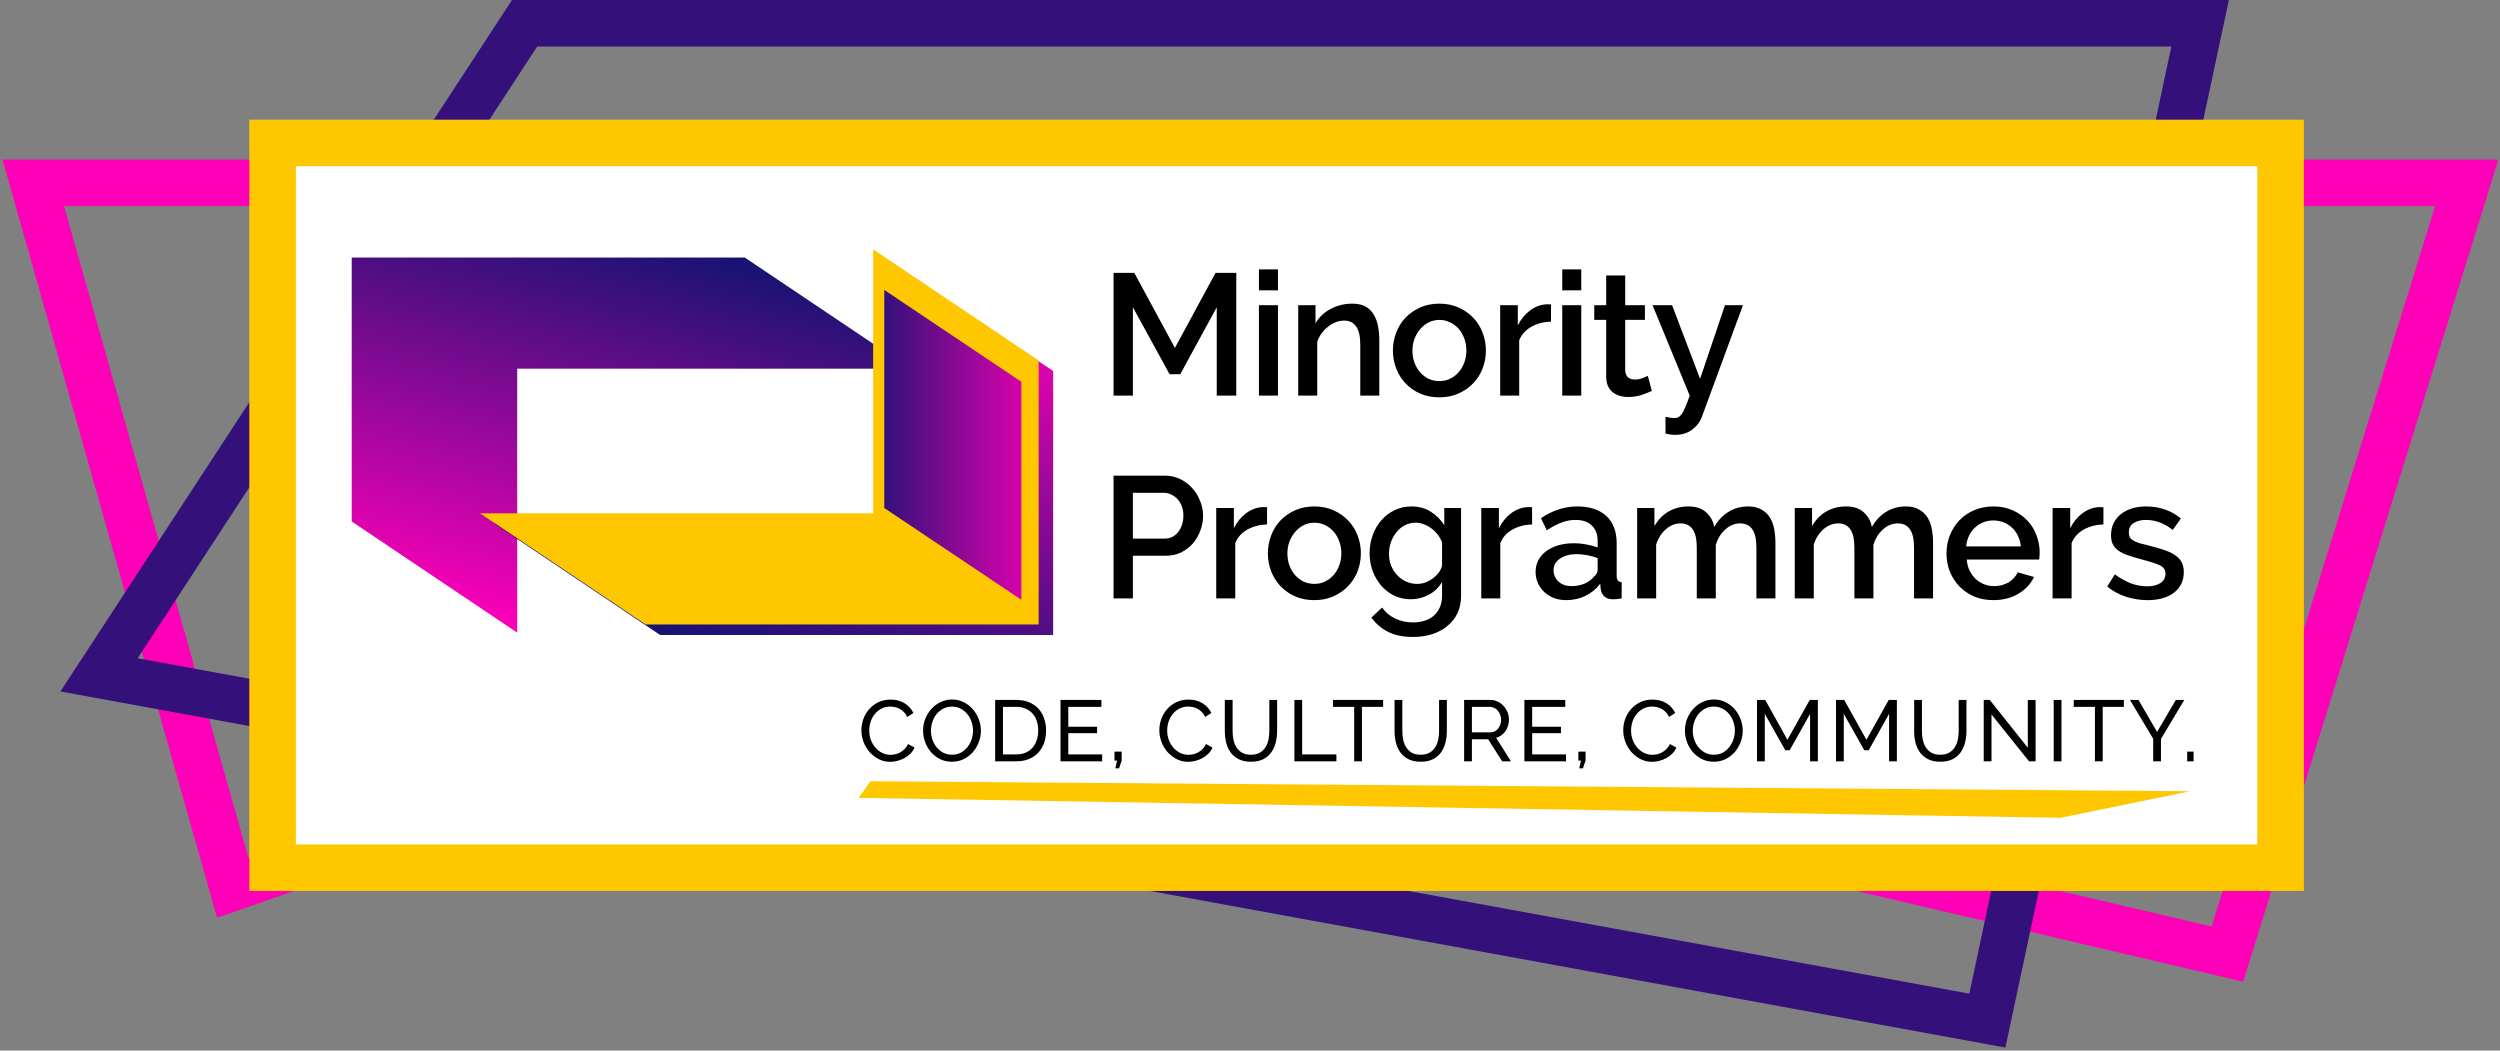 <svg width="752" height="316" viewBox="0 0 752 316" fill="none" xmlns="http://www.w3.org/2000/svg">
<rect x="0" y="0" width="752" height="316" fill="#808080" stroke="none"/>
<path d="M10 55H742L670 287L278 195L70 267L10 55Z" stroke="#FF00B8" stroke-width="14"/>
<path d="M157.793 7H661.793L597.793 307L29.793 203L157.793 7Z" stroke="#34107A" stroke-width="14"/>
<rect x="82" y="43" width="604" height="218" fill="white" stroke="#FFC700" stroke-width="14"/>
<path fill-rule="evenodd" clip-rule="evenodd" d="M155.577 110.897L155.577 190.298L105.793 156.866V77.465L105.793 77.465H105.793V77.465L105.793 77.465H224.03L273.814 110.897H155.577Z" fill="url(#paint0_linear)"/>
<path fill-rule="evenodd" clip-rule="evenodd" d="M267.009 157.568L267.009 78.167L316.793 111.599L316.793 191L316.793 191L316.793 191L316.793 191L316.793 191L198.556 191L148.772 157.568L267.009 157.568Z" fill="url(#paint1_linear)"/>
<path fill-rule="evenodd" clip-rule="evenodd" d="M262.639 154.401V75L312.423 108.432V187.83L312.426 187.832H312.423V187.833L312.423 187.832H194.189L144.405 154.401H262.639Z" fill="#FFC700"/>
<path d="M265.988 87.217V152.808L307.23 180.425V114.834L265.988 87.217Z" fill="url(#paint2_linear)"/>
<path d="M365.997 119V92.428L355.025 112.552H351.801L340.777 92.428V119H334.953V82.08H341.193L353.413 104.648L365.633 82.08H371.873V119H365.997ZM378.691 119V91.804H384.411V119H378.691ZM378.691 87.332V81.04H384.411V87.332H378.691ZM414.893 119H409.173V103.764C409.173 101.199 408.757 99.344 407.925 98.2C407.128 97.021 405.932 96.432 404.337 96.432C403.505 96.432 402.673 96.588 401.841 96.9C401.009 97.212 400.229 97.663 399.501 98.252C398.773 98.807 398.114 99.483 397.525 100.28C396.97 101.043 396.537 101.892 396.225 102.828V119H390.505V91.804H395.705V97.264C396.745 95.427 398.253 93.988 400.229 92.948C402.205 91.873 404.389 91.336 406.781 91.336C408.41 91.336 409.745 91.631 410.785 92.22C411.825 92.809 412.64 93.624 413.229 94.664C413.853 95.669 414.286 96.848 414.529 98.2C414.772 99.517 414.893 100.921 414.893 102.412V119ZM432.972 119.52C430.823 119.52 428.882 119.139 427.148 118.376C425.45 117.613 423.994 116.591 422.78 115.308C421.567 114.025 420.631 112.535 419.972 110.836C419.314 109.103 418.984 107.3 418.984 105.428C418.984 103.556 419.314 101.771 419.972 100.072C420.631 98.339 421.567 96.831 422.78 95.548C424.028 94.265 425.502 93.243 427.2 92.48C428.934 91.717 430.858 91.336 432.972 91.336C435.087 91.336 436.994 91.717 438.692 92.48C440.426 93.243 441.899 94.265 443.112 95.548C444.36 96.831 445.314 98.339 445.972 100.072C446.631 101.771 446.96 103.556 446.96 105.428C446.96 107.3 446.631 109.103 445.972 110.836C445.314 112.535 444.36 114.025 443.112 115.308C441.899 116.591 440.426 117.613 438.692 118.376C436.994 119.139 435.087 119.52 432.972 119.52ZM424.86 105.48C424.86 106.797 425.068 108.011 425.484 109.12C425.9 110.229 426.472 111.2 427.2 112.032C427.928 112.829 428.778 113.471 429.748 113.956C430.754 114.407 431.828 114.632 432.972 114.632C434.116 114.632 435.174 114.407 436.144 113.956C437.15 113.471 438.016 112.812 438.744 111.98C439.472 111.148 440.044 110.177 440.46 109.068C440.876 107.959 441.084 106.745 441.084 105.428C441.084 104.145 440.876 102.949 440.46 101.84C440.044 100.696 439.472 99.708 438.744 98.876C438.016 98.044 437.15 97.403 436.144 96.952C435.174 96.467 434.116 96.224 432.972 96.224C431.863 96.224 430.806 96.467 429.8 96.952C428.83 97.437 427.98 98.096 427.252 98.928C426.524 99.76 425.935 100.748 425.484 101.892C425.068 103.001 424.86 104.197 424.86 105.48ZM466.542 96.744C464.323 96.813 462.347 97.333 460.614 98.304C458.915 99.24 457.702 100.592 456.974 102.36V119H451.254V91.804H456.558V97.888C457.494 96.016 458.707 94.525 460.198 93.416C461.723 92.272 463.352 91.648 465.086 91.544C465.432 91.544 465.71 91.544 465.918 91.544C466.16 91.544 466.368 91.561 466.542 91.596V96.744ZM469.923 119V91.804H475.643V119H469.923ZM469.923 87.332V81.04H475.643V87.332H469.923ZM496.869 117.596C496.141 117.943 495.135 118.341 493.853 118.792C492.57 119.208 491.201 119.416 489.745 119.416C488.843 119.416 487.994 119.295 487.197 119.052C486.399 118.809 485.689 118.445 485.065 117.96C484.475 117.475 484.007 116.851 483.661 116.088C483.314 115.291 483.141 114.337 483.141 113.228V96.224H479.553V91.804H483.141V82.86H488.861V91.804H494.789V96.224H488.861V111.408C488.93 112.379 489.225 113.089 489.745 113.54C490.299 113.956 490.975 114.164 491.773 114.164C492.57 114.164 493.333 114.025 494.061 113.748C494.789 113.471 495.326 113.245 495.673 113.072L496.869 117.596ZM500.986 125.396C501.506 125.5 502.009 125.587 502.494 125.656C503.014 125.725 503.43 125.76 503.742 125.76C504.193 125.76 504.574 125.656 504.886 125.448C505.233 125.275 505.58 124.945 505.926 124.46C506.273 123.975 506.62 123.281 506.966 122.38C507.348 121.513 507.781 120.387 508.266 119L497.086 91.804H502.962L511.386 113.956L518.874 91.804H524.282L511.958 125.292C511.404 126.852 510.433 128.152 509.046 129.192C507.694 130.267 505.944 130.804 503.794 130.804C503.378 130.804 502.945 130.769 502.494 130.7C502.044 130.665 501.541 130.561 500.986 130.388V125.396ZM334.953 180V143.08H350.449C352.113 143.08 353.639 143.427 355.025 144.12C356.447 144.813 357.66 145.732 358.665 146.876C359.671 147.985 360.451 149.268 361.005 150.724C361.595 152.145 361.889 153.601 361.889 155.092C361.889 156.652 361.612 158.16 361.057 159.616C360.537 161.037 359.792 162.32 358.821 163.464C357.851 164.573 356.672 165.475 355.285 166.168C353.933 166.827 352.425 167.156 350.761 167.156H340.777V180H334.953ZM340.777 162.008H350.397C351.229 162.008 351.975 161.835 352.633 161.488C353.327 161.141 353.916 160.656 354.401 160.032C354.887 159.408 355.268 158.68 355.545 157.848C355.823 157.016 355.961 156.097 355.961 155.092C355.961 154.052 355.805 153.116 355.493 152.284C355.181 151.452 354.748 150.741 354.193 150.152C353.639 149.528 352.997 149.06 352.269 148.748C351.576 148.401 350.848 148.228 350.085 148.228H340.777V162.008ZM381.132 157.744C378.913 157.813 376.937 158.333 375.204 159.304C373.505 160.24 372.292 161.592 371.564 163.36V180H365.844V152.804H371.148V158.888C372.084 157.016 373.297 155.525 374.788 154.416C376.313 153.272 377.942 152.648 379.676 152.544C380.022 152.544 380.3 152.544 380.508 152.544C380.75 152.544 380.958 152.561 381.132 152.596V157.744ZM395.362 180.52C393.212 180.52 391.271 180.139 389.538 179.376C387.839 178.613 386.383 177.591 385.17 176.308C383.956 175.025 383.02 173.535 382.362 171.836C381.703 170.103 381.374 168.3 381.374 166.428C381.374 164.556 381.703 162.771 382.362 161.072C383.02 159.339 383.956 157.831 385.17 156.548C386.418 155.265 387.891 154.243 389.59 153.48C391.323 152.717 393.247 152.336 395.362 152.336C397.476 152.336 399.383 152.717 401.082 153.48C402.815 154.243 404.288 155.265 405.502 156.548C406.75 157.831 407.703 159.339 408.362 161.072C409.02 162.771 409.35 164.556 409.35 166.428C409.35 168.3 409.02 170.103 408.362 171.836C407.703 173.535 406.75 175.025 405.502 176.308C404.288 177.591 402.815 178.613 401.082 179.376C399.383 180.139 397.476 180.52 395.362 180.52ZM387.25 166.48C387.25 167.797 387.458 169.011 387.874 170.12C388.29 171.229 388.862 172.2 389.59 173.032C390.318 173.829 391.167 174.471 392.138 174.956C393.143 175.407 394.218 175.632 395.362 175.632C396.506 175.632 397.563 175.407 398.534 174.956C399.539 174.471 400.406 173.812 401.134 172.98C401.862 172.148 402.434 171.177 402.85 170.068C403.266 168.959 403.474 167.745 403.474 166.428C403.474 165.145 403.266 163.949 402.85 162.84C402.434 161.696 401.862 160.708 401.134 159.876C400.406 159.044 399.539 158.403 398.534 157.952C397.563 157.467 396.506 157.224 395.362 157.224C394.252 157.224 393.195 157.467 392.19 157.952C391.219 158.437 390.37 159.096 389.642 159.928C388.914 160.76 388.324 161.748 387.874 162.892C387.458 164.001 387.25 165.197 387.25 166.48ZM424.407 180.26C422.57 180.26 420.888 179.896 419.363 179.168C417.838 178.405 416.52 177.383 415.411 176.1C414.336 174.817 413.487 173.344 412.863 171.68C412.274 170.016 411.979 168.265 411.979 166.428C411.979 164.487 412.291 162.667 412.915 160.968C413.539 159.235 414.406 157.744 415.515 156.496C416.624 155.213 417.942 154.208 419.467 153.48C421.027 152.717 422.743 152.336 424.615 152.336C426.799 152.336 428.706 152.856 430.335 153.896C431.999 154.936 433.368 156.288 434.443 157.952V152.804H439.487V179.22C439.487 181.196 439.123 182.947 438.395 184.472C437.667 185.997 436.644 187.28 435.327 188.32C434.044 189.395 432.519 190.209 430.751 190.764C428.983 191.319 427.076 191.596 425.031 191.596C422.015 191.596 419.502 191.076 417.491 190.036C415.515 189.031 413.851 187.609 412.499 185.772L415.723 182.756C416.763 184.212 418.098 185.321 419.727 186.084C421.391 186.847 423.159 187.228 425.031 187.228C426.21 187.228 427.319 187.072 428.359 186.76C429.434 186.448 430.37 185.963 431.167 185.304C431.964 184.645 432.588 183.813 433.039 182.808C433.524 181.803 433.767 180.607 433.767 179.22V175.06C432.796 176.724 431.462 178.007 429.763 178.908C428.064 179.809 426.279 180.26 424.407 180.26ZM426.279 175.632C427.146 175.632 427.978 175.493 428.775 175.216C429.572 174.904 430.3 174.505 430.959 174.02C431.652 173.5 432.242 172.928 432.727 172.304C433.212 171.645 433.559 170.952 433.767 170.224V163.1C433.42 162.233 432.97 161.453 432.415 160.76C431.86 160.032 431.219 159.408 430.491 158.888C429.798 158.368 429.052 157.969 428.255 157.692C427.458 157.38 426.66 157.224 425.863 157.224C424.615 157.224 423.488 157.501 422.483 158.056C421.512 158.576 420.68 159.287 419.987 160.188C419.294 161.055 418.756 162.043 418.375 163.152C417.994 164.261 417.803 165.405 417.803 166.584C417.803 167.832 418.011 169.011 418.427 170.12C418.878 171.195 419.484 172.148 420.247 172.98C421.01 173.777 421.894 174.419 422.899 174.904C423.939 175.389 425.066 175.632 426.279 175.632ZM460.854 157.744C458.635 157.813 456.659 158.333 454.926 159.304C453.227 160.24 452.014 161.592 451.286 163.36V180H445.566V152.804H450.87V158.888C451.806 157.016 453.019 155.525 454.51 154.416C456.035 153.272 457.665 152.648 459.398 152.544C459.745 152.544 460.022 152.544 460.23 152.544C460.473 152.544 460.681 152.561 460.854 152.596V157.744ZM471.108 180.52C469.791 180.52 468.56 180.312 467.416 179.896C466.307 179.445 465.336 178.839 464.504 178.076C463.707 177.313 463.065 176.412 462.58 175.372C462.129 174.332 461.904 173.205 461.904 171.992C461.904 170.709 462.181 169.548 462.736 168.508C463.291 167.468 464.071 166.567 465.076 165.804C466.116 165.041 467.329 164.452 468.716 164.036C470.137 163.62 471.697 163.412 473.396 163.412C474.679 163.412 475.944 163.533 477.192 163.776C478.44 163.984 479.567 164.279 480.572 164.66V162.788C480.572 160.777 480 159.217 478.856 158.108C477.712 156.964 476.065 156.392 473.916 156.392C472.46 156.392 471.021 156.669 469.6 157.224C468.213 157.744 466.775 158.507 465.284 159.512L463.516 155.872C467.017 153.515 470.657 152.336 474.436 152.336C478.18 152.336 481.092 153.289 483.172 155.196C485.252 157.103 486.292 159.841 486.292 163.412V173.24C486.292 174.453 486.795 175.077 487.8 175.112V180C487.245 180.104 486.76 180.173 486.344 180.208C485.963 180.243 485.581 180.26 485.2 180.26C484.091 180.26 483.224 179.983 482.6 179.428C482.011 178.873 481.647 178.163 481.508 177.296L481.352 175.58C480.139 177.175 478.631 178.405 476.828 179.272C475.06 180.104 473.153 180.52 471.108 180.52ZM472.668 176.308C474.055 176.308 475.355 176.065 476.568 175.58C477.816 175.06 478.787 174.349 479.48 173.448C480.208 172.824 480.572 172.165 480.572 171.472V167.884C479.601 167.503 478.561 167.208 477.452 167C476.377 166.792 475.32 166.688 474.28 166.688C472.235 166.688 470.553 167.139 469.236 168.04C467.953 168.907 467.312 170.068 467.312 171.524C467.312 172.876 467.815 174.02 468.82 174.956C469.825 175.857 471.108 176.308 472.668 176.308ZM534.051 180H528.331V164.764C528.331 162.233 527.915 160.379 527.083 159.2C526.251 158.021 525.038 157.432 523.443 157.432C521.814 157.432 520.323 158.039 518.971 159.252C517.654 160.431 516.701 161.973 516.111 163.88V180H510.391V164.764C510.391 162.199 509.975 160.344 509.143 159.2C508.311 158.021 507.115 157.432 505.555 157.432C503.926 157.432 502.435 158.021 501.083 159.2C499.731 160.379 498.761 161.921 498.171 163.828V180H492.451V152.804H497.651V158.264C498.726 156.357 500.13 154.901 501.863 153.896C503.631 152.856 505.642 152.336 507.895 152.336C510.149 152.336 511.917 152.925 513.199 154.104C514.517 155.283 515.331 156.756 515.643 158.524C516.787 156.513 518.226 154.988 519.959 153.948C521.693 152.873 523.669 152.336 525.887 152.336C527.482 152.336 528.799 152.648 529.839 153.272C530.914 153.861 531.763 154.659 532.387 155.664C533.011 156.669 533.445 157.848 533.687 159.2C533.93 160.517 534.051 161.921 534.051 163.412V180ZM581.463 180H575.743V164.764C575.743 162.233 575.327 160.379 574.495 159.2C573.663 158.021 572.45 157.432 570.855 157.432C569.226 157.432 567.735 158.039 566.383 159.252C565.066 160.431 564.112 161.973 563.523 163.88V180H557.803V164.764C557.803 162.199 557.387 160.344 556.555 159.2C555.723 158.021 554.527 157.432 552.967 157.432C551.338 157.432 549.847 158.021 548.495 159.2C547.143 160.379 546.172 161.921 545.583 163.828V180H539.863V152.804H545.063V158.264C546.138 156.357 547.542 154.901 549.275 153.896C551.043 152.856 553.054 152.336 555.307 152.336C557.56 152.336 559.328 152.925 560.611 154.104C561.928 155.283 562.743 156.756 563.055 158.524C564.199 156.513 565.638 154.988 567.371 153.948C569.104 152.873 571.08 152.336 573.299 152.336C574.894 152.336 576.211 152.648 577.251 153.272C578.326 153.861 579.175 154.659 579.799 155.664C580.423 156.669 580.856 157.848 581.099 159.2C581.342 160.517 581.463 161.921 581.463 163.412V180ZM599.598 180.52C597.484 180.52 595.56 180.156 593.826 179.428C592.093 178.665 590.602 177.643 589.354 176.36C588.141 175.077 587.188 173.587 586.494 171.888C585.836 170.189 585.506 168.387 585.506 166.48C585.506 164.573 585.836 162.771 586.494 161.072C587.188 159.339 588.141 157.831 589.354 156.548C590.602 155.231 592.093 154.208 593.826 153.48C595.56 152.717 597.501 152.336 599.65 152.336C601.765 152.336 603.672 152.717 605.37 153.48C607.104 154.243 608.577 155.265 609.79 156.548C611.004 157.796 611.922 159.269 612.546 160.968C613.205 162.632 613.534 164.383 613.534 166.22C613.534 166.636 613.517 167.035 613.482 167.416C613.448 167.763 613.413 168.057 613.378 168.3H591.59C591.694 169.513 591.972 170.605 592.422 171.576C592.908 172.547 593.514 173.396 594.242 174.124C595.005 174.817 595.854 175.355 596.79 175.736C597.761 176.117 598.766 176.308 599.806 176.308C600.569 176.308 601.314 176.221 602.042 176.048C602.805 175.84 603.498 175.563 604.122 175.216C604.746 174.835 605.301 174.384 605.786 173.864C606.272 173.344 606.653 172.772 606.93 172.148L611.818 173.552C610.882 175.597 609.322 177.279 607.138 178.596C604.989 179.879 602.476 180.52 599.598 180.52ZM607.866 164.348C607.762 163.204 607.468 162.147 606.982 161.176C606.532 160.205 605.942 159.391 605.214 158.732C604.486 158.039 603.637 157.501 602.666 157.12C601.696 156.739 600.673 156.548 599.598 156.548C598.524 156.548 597.501 156.739 596.53 157.12C595.594 157.501 594.762 158.039 594.034 158.732C593.306 159.391 592.717 160.205 592.266 161.176C591.816 162.147 591.538 163.204 591.434 164.348H607.866ZM632.708 157.744C630.489 157.813 628.513 158.333 626.78 159.304C625.081 160.24 623.868 161.592 623.14 163.36V180H617.42V152.804H622.724V158.888C623.66 157.016 624.873 155.525 626.364 154.416C627.889 153.272 629.519 152.648 631.252 152.544C631.599 152.544 631.876 152.544 632.084 152.544C632.327 152.544 632.535 152.561 632.708 152.596V157.744ZM645.969 180.52C643.785 180.52 641.601 180.173 639.417 179.48C637.268 178.752 635.413 177.729 633.853 176.412L636.141 172.772C637.771 173.951 639.383 174.852 640.977 175.476C642.572 176.065 644.201 176.36 645.865 176.36C647.564 176.36 648.899 176.031 649.869 175.372C650.875 174.713 651.377 173.777 651.377 172.564C651.377 171.42 650.823 170.588 649.713 170.068C648.604 169.548 646.871 168.976 644.513 168.352C642.815 167.901 641.359 167.468 640.145 167.052C638.932 166.636 637.944 166.151 637.181 165.596C636.419 165.041 635.864 164.4 635.517 163.672C635.171 162.944 634.997 162.06 634.997 161.02C634.997 159.633 635.257 158.403 635.777 157.328C636.332 156.253 637.077 155.352 638.013 154.624C638.984 153.861 640.111 153.289 641.393 152.908C642.676 152.527 644.063 152.336 645.553 152.336C647.599 152.336 649.505 152.648 651.273 153.272C653.041 153.896 654.619 154.797 656.005 155.976L653.561 159.408C651.031 157.397 648.344 156.392 645.501 156.392C644.045 156.392 642.815 156.704 641.809 157.328C640.839 157.917 640.353 158.871 640.353 160.188C640.353 160.743 640.457 161.211 640.665 161.592C640.873 161.973 641.203 162.303 641.653 162.58C642.139 162.857 642.745 163.117 643.473 163.36C644.236 163.568 645.172 163.811 646.281 164.088C648.119 164.539 649.696 164.989 651.013 165.44C652.365 165.891 653.475 166.428 654.341 167.052C655.208 167.641 655.849 168.352 656.265 169.184C656.681 169.981 656.889 170.952 656.889 172.096C656.889 174.696 655.901 176.759 653.925 178.284C651.984 179.775 649.332 180.52 645.969 180.52Z" fill="black"/>
<path d="M259.104 219.64C259.104 218.531 259.294 217.43 259.676 216.338C260.074 215.229 260.646 214.241 261.392 213.374C262.154 212.49 263.082 211.779 264.174 211.242C265.266 210.705 266.505 210.436 267.892 210.436C269.538 210.436 270.951 210.809 272.13 211.554C273.308 212.299 274.184 213.27 274.756 214.466L272.91 215.662C272.632 215.073 272.294 214.579 271.896 214.18C271.514 213.781 271.09 213.461 270.622 213.218C270.171 212.975 269.703 212.802 269.218 212.698C268.732 212.594 268.256 212.542 267.788 212.542C266.765 212.542 265.855 212.759 265.058 213.192C264.278 213.608 263.619 214.163 263.082 214.856C262.544 215.532 262.137 216.303 261.86 217.17C261.6 218.019 261.47 218.877 261.47 219.744C261.47 220.715 261.626 221.642 261.938 222.526C262.267 223.393 262.718 224.164 263.29 224.84C263.862 225.516 264.538 226.053 265.318 226.452C266.098 226.851 266.947 227.05 267.866 227.05C268.351 227.05 268.845 226.989 269.348 226.868C269.868 226.747 270.362 226.556 270.83 226.296C271.298 226.019 271.731 225.681 272.13 225.282C272.546 224.866 272.884 224.372 273.144 223.8L275.094 224.866C274.799 225.559 274.383 226.175 273.846 226.712C273.326 227.232 272.728 227.674 272.052 228.038C271.393 228.402 270.691 228.679 269.946 228.87C269.2 229.061 268.472 229.156 267.762 229.156C266.496 229.156 265.335 228.879 264.278 228.324C263.22 227.769 262.302 227.05 261.522 226.166C260.759 225.265 260.161 224.251 259.728 223.124C259.312 221.98 259.104 220.819 259.104 219.64ZM286.347 229.13C285.047 229.13 283.86 228.87 282.785 228.35C281.728 227.813 280.818 227.111 280.055 226.244C279.292 225.36 278.703 224.355 278.287 223.228C277.871 222.101 277.663 220.949 277.663 219.77C277.663 218.539 277.88 217.361 278.313 216.234C278.764 215.107 279.379 214.111 280.159 213.244C280.939 212.377 281.858 211.693 282.915 211.19C283.99 210.67 285.151 210.41 286.399 210.41C287.699 210.41 288.878 210.687 289.935 211.242C290.992 211.779 291.902 212.49 292.665 213.374C293.428 214.258 294.017 215.263 294.433 216.39C294.849 217.499 295.057 218.635 295.057 219.796C295.057 221.027 294.832 222.205 294.381 223.332C293.948 224.459 293.341 225.455 292.561 226.322C291.798 227.171 290.88 227.856 289.805 228.376C288.748 228.879 287.595 229.13 286.347 229.13ZM280.029 219.77C280.029 220.706 280.176 221.616 280.471 222.5C280.783 223.367 281.216 224.138 281.771 224.814C282.326 225.49 282.993 226.027 283.773 226.426C284.553 226.825 285.42 227.024 286.373 227.024C287.361 227.024 288.245 226.816 289.025 226.4C289.805 225.967 290.464 225.412 291.001 224.736C291.556 224.043 291.972 223.263 292.249 222.396C292.544 221.529 292.691 220.654 292.691 219.77C292.691 218.834 292.535 217.933 292.223 217.066C291.928 216.182 291.495 215.411 290.923 214.752C290.368 214.076 289.701 213.539 288.921 213.14C288.158 212.741 287.309 212.542 286.373 212.542C285.385 212.542 284.501 212.75 283.721 213.166C282.941 213.582 282.274 214.128 281.719 214.804C281.182 215.48 280.766 216.251 280.471 217.118C280.176 217.985 280.029 218.869 280.029 219.77ZM299.348 229V210.54H305.744C307.218 210.54 308.509 210.783 309.618 211.268C310.745 211.753 311.681 212.412 312.426 213.244C313.172 214.076 313.726 215.055 314.09 216.182C314.472 217.291 314.662 218.479 314.662 219.744C314.662 221.148 314.454 222.422 314.038 223.566C313.622 224.693 313.024 225.663 312.244 226.478C311.464 227.275 310.52 227.899 309.41 228.35C308.318 228.783 307.096 229 305.744 229H299.348ZM312.296 219.744C312.296 218.704 312.149 217.751 311.854 216.884C311.577 216 311.152 215.246 310.58 214.622C310.026 213.998 309.341 213.513 308.526 213.166C307.712 212.802 306.784 212.62 305.744 212.62H301.688V226.92H305.744C306.802 226.92 307.738 226.738 308.552 226.374C309.384 226.01 310.069 225.507 310.606 224.866C311.161 224.225 311.577 223.471 311.854 222.604C312.149 221.72 312.296 220.767 312.296 219.744ZM331.532 226.92V229H319V210.54H331.298V212.62H321.34V218.6H329.998V220.55H321.34V226.92H331.532ZM335.496 231.106L336.016 228.792H335.236V226.088H337.394V228.792L336.614 231.106H335.496ZM348.726 219.64C348.726 218.531 348.917 217.43 349.298 216.338C349.697 215.229 350.269 214.241 351.014 213.374C351.777 212.49 352.704 211.779 353.796 211.242C354.888 210.705 356.128 210.436 357.514 210.436C359.161 210.436 360.574 210.809 361.752 211.554C362.931 212.299 363.806 213.27 364.378 214.466L362.532 215.662C362.255 215.073 361.917 214.579 361.518 214.18C361.137 213.781 360.712 213.461 360.244 213.218C359.794 212.975 359.326 212.802 358.84 212.698C358.355 212.594 357.878 212.542 357.41 212.542C356.388 212.542 355.478 212.759 354.68 213.192C353.9 213.608 353.242 214.163 352.704 214.856C352.167 215.532 351.76 216.303 351.482 217.17C351.222 218.019 351.092 218.877 351.092 219.744C351.092 220.715 351.248 221.642 351.56 222.526C351.89 223.393 352.34 224.164 352.912 224.84C353.484 225.516 354.16 226.053 354.94 226.452C355.72 226.851 356.57 227.05 357.488 227.05C357.974 227.05 358.468 226.989 358.97 226.868C359.49 226.747 359.984 226.556 360.452 226.296C360.92 226.019 361.354 225.681 361.752 225.282C362.168 224.866 362.506 224.372 362.766 223.8L364.716 224.866C364.422 225.559 364.006 226.175 363.468 226.712C362.948 227.232 362.35 227.674 361.674 228.038C361.016 228.402 360.314 228.679 359.568 228.87C358.823 229.061 358.095 229.156 357.384 229.156C356.119 229.156 354.958 228.879 353.9 228.324C352.843 227.769 351.924 227.05 351.144 226.166C350.382 225.265 349.784 224.251 349.35 223.124C348.934 221.98 348.726 220.819 348.726 219.64ZM376.277 227.024C377.352 227.024 378.244 226.816 378.955 226.4C379.666 225.984 380.229 225.447 380.645 224.788C381.078 224.112 381.382 223.349 381.555 222.5C381.728 221.633 381.815 220.758 381.815 219.874V210.54H384.155V219.874C384.155 221.122 384.008 222.309 383.713 223.436C383.436 224.545 382.985 225.525 382.361 226.374C381.737 227.223 380.922 227.899 379.917 228.402C378.929 228.887 377.724 229.13 376.303 229.13C374.83 229.13 373.59 228.87 372.585 228.35C371.58 227.83 370.765 227.145 370.141 226.296C369.534 225.429 369.092 224.441 368.815 223.332C368.555 222.205 368.425 221.053 368.425 219.874V210.54H370.765V219.874C370.765 220.793 370.852 221.685 371.025 222.552C371.216 223.401 371.519 224.155 371.935 224.814C372.368 225.473 372.932 226.01 373.625 226.426C374.336 226.825 375.22 227.024 376.277 227.024ZM389.352 229V210.54H391.692V226.92H401.988V229H389.352ZM416.044 212.62H409.674V229H407.334V212.62H400.964V210.54H416.044V212.62ZM427.335 227.024C428.409 227.024 429.302 226.816 430.013 226.4C430.723 225.984 431.287 225.447 431.703 224.788C432.136 224.112 432.439 223.349 432.613 222.5C432.786 221.633 432.873 220.758 432.873 219.874V210.54H435.213V219.874C435.213 221.122 435.065 222.309 434.771 223.436C434.493 224.545 434.043 225.525 433.419 226.374C432.795 227.223 431.98 227.899 430.975 228.402C429.987 228.887 428.782 229.13 427.361 229.13C425.887 229.13 424.648 228.87 423.643 228.35C422.637 227.83 421.823 227.145 421.199 226.296C420.592 225.429 420.15 224.441 419.873 223.332C419.613 222.205 419.483 221.053 419.483 219.874V210.54H421.823V219.874C421.823 220.793 421.909 221.685 422.083 222.552C422.273 223.401 422.577 224.155 422.993 224.814C423.426 225.473 423.989 226.01 424.683 226.426C425.393 226.825 426.277 227.024 427.335 227.024ZM440.41 229V210.54H448.314C449.128 210.54 449.874 210.713 450.55 211.06C451.243 211.389 451.832 211.84 452.318 212.412C452.82 212.967 453.21 213.599 453.488 214.31C453.765 215.003 453.904 215.714 453.904 216.442C453.904 217.083 453.808 217.707 453.618 218.314C453.444 218.903 453.184 219.441 452.838 219.926C452.508 220.411 452.101 220.827 451.616 221.174C451.148 221.521 450.619 221.772 450.03 221.928L454.502 229H451.85L447.638 222.37H442.75V229H440.41ZM442.75 220.29H448.34C448.825 220.29 449.258 220.186 449.64 219.978C450.038 219.77 450.376 219.493 450.654 219.146C450.931 218.782 451.148 218.366 451.304 217.898C451.46 217.43 451.538 216.945 451.538 216.442C451.538 215.922 451.442 215.437 451.252 214.986C451.078 214.518 450.836 214.111 450.524 213.764C450.229 213.4 449.874 213.123 449.458 212.932C449.059 212.724 448.634 212.62 448.184 212.62H442.75V220.29ZM471.069 226.92V229H458.537V210.54H470.835V212.62H460.877V218.6H469.535V220.55H460.877V226.92H471.069ZM475.034 231.106L475.554 228.792H474.774V226.088H476.932V228.792L476.152 231.106H475.034ZM488.264 219.64C488.264 218.531 488.455 217.43 488.836 216.338C489.235 215.229 489.807 214.241 490.552 213.374C491.315 212.49 492.242 211.779 493.334 211.242C494.426 210.705 495.665 210.436 497.052 210.436C498.699 210.436 500.111 210.809 501.29 211.554C502.469 212.299 503.344 213.27 503.916 214.466L502.07 215.662C501.793 215.073 501.455 214.579 501.056 214.18C500.675 213.781 500.25 213.461 499.782 213.218C499.331 212.975 498.863 212.802 498.378 212.698C497.893 212.594 497.416 212.542 496.948 212.542C495.925 212.542 495.015 212.759 494.218 213.192C493.438 213.608 492.779 214.163 492.242 214.856C491.705 215.532 491.297 216.303 491.02 217.17C490.76 218.019 490.63 218.877 490.63 219.744C490.63 220.715 490.786 221.642 491.098 222.526C491.427 223.393 491.878 224.164 492.45 224.84C493.022 225.516 493.698 226.053 494.478 226.452C495.258 226.851 496.107 227.05 497.026 227.05C497.511 227.05 498.005 226.989 498.508 226.868C499.028 226.747 499.522 226.556 499.99 226.296C500.458 226.019 500.891 225.681 501.29 225.282C501.706 224.866 502.044 224.372 502.304 223.8L504.254 224.866C503.959 225.559 503.543 226.175 503.006 226.712C502.486 227.232 501.888 227.674 501.212 228.038C500.553 228.402 499.851 228.679 499.106 228.87C498.361 229.061 497.633 229.156 496.922 229.156C495.657 229.156 494.495 228.879 493.438 228.324C492.381 227.769 491.462 227.05 490.682 226.166C489.919 225.265 489.321 224.251 488.888 223.124C488.472 221.98 488.264 220.819 488.264 219.64ZM515.508 229.13C514.208 229.13 513.02 228.87 511.946 228.35C510.888 227.813 509.978 227.111 509.216 226.244C508.453 225.36 507.864 224.355 507.448 223.228C507.032 222.101 506.824 220.949 506.824 219.77C506.824 218.539 507.04 217.361 507.474 216.234C507.924 215.107 508.54 214.111 509.32 213.244C510.1 212.377 511.018 211.693 512.076 211.19C513.15 210.67 514.312 210.41 515.56 210.41C516.86 210.41 518.038 210.687 519.096 211.242C520.153 211.779 521.063 212.49 521.826 213.374C522.588 214.258 523.178 215.263 523.594 216.39C524.01 217.499 524.218 218.635 524.218 219.796C524.218 221.027 523.992 222.205 523.542 223.332C523.108 224.459 522.502 225.455 521.722 226.322C520.959 227.171 520.04 227.856 518.966 228.376C517.908 228.879 516.756 229.13 515.508 229.13ZM509.19 219.77C509.19 220.706 509.337 221.616 509.632 222.5C509.944 223.367 510.377 224.138 510.932 224.814C511.486 225.49 512.154 226.027 512.934 226.426C513.714 226.825 514.58 227.024 515.534 227.024C516.522 227.024 517.406 226.816 518.186 226.4C518.966 225.967 519.624 225.412 520.162 224.736C520.716 224.043 521.132 223.263 521.41 222.396C521.704 221.529 521.852 220.654 521.852 219.77C521.852 218.834 521.696 217.933 521.384 217.066C521.089 216.182 520.656 215.411 520.084 214.752C519.529 214.076 518.862 213.539 518.082 213.14C517.319 212.741 516.47 212.542 515.534 212.542C514.546 212.542 513.662 212.75 512.882 213.166C512.102 213.582 511.434 214.128 510.88 214.804C510.342 215.48 509.926 216.251 509.632 217.118C509.337 217.985 509.19 218.869 509.19 219.77ZM544.473 229V214.726L538.337 225.672H537.011L530.849 214.726V229H528.509V210.54H530.979L537.661 222.526L544.369 210.54H546.813V229H544.473ZM568.237 229V214.726L562.101 225.672H560.775L554.613 214.726V229H552.273V210.54H554.743L561.425 222.526L568.133 210.54H570.577V229H568.237ZM583.63 227.024C584.705 227.024 585.597 226.816 586.308 226.4C587.019 225.984 587.582 225.447 587.998 224.788C588.431 224.112 588.735 223.349 588.908 222.5C589.081 221.633 589.168 220.758 589.168 219.874V210.54H591.508V219.874C591.508 221.122 591.361 222.309 591.066 223.436C590.789 224.545 590.338 225.525 589.714 226.374C589.09 227.223 588.275 227.899 587.27 228.402C586.282 228.887 585.077 229.13 583.656 229.13C582.183 229.13 580.943 228.87 579.938 228.35C578.933 227.83 578.118 227.145 577.494 226.296C576.887 225.429 576.445 224.441 576.168 223.332C575.908 222.205 575.778 221.053 575.778 219.874V210.54H578.118V219.874C578.118 220.793 578.205 221.685 578.378 222.552C578.569 223.401 578.872 224.155 579.288 224.814C579.721 225.473 580.285 226.01 580.978 226.426C581.689 226.825 582.573 227.024 583.63 227.024ZM599.045 214.908V229H596.705V210.54H598.525L609.965 224.918V210.566H612.305V229H610.329L599.045 214.908ZM617.753 229V210.54H620.093V229H617.753ZM638.859 212.62H632.489V229H630.149V212.62H623.779V210.54H638.859V212.62ZM643.259 210.54L648.849 220.16L654.491 210.54H657.039L650.019 222.266V229H647.679V222.214L640.685 210.54H643.259ZM657.905 229V226.088H659.829V229H657.905Z" fill="black"/>
<path d="M261.793 235L658.793 238L619.793 246L258.293 240L261.793 235Z" fill="#FFC700"/>
<defs>
<linearGradient id="paint0_linear" x1="224.03" y1="77.465" x2="190.543" y2="199.864" gradientUnits="userSpaceOnUse">
<stop stop-color="#151371"/>
<stop offset="0" stop-color="#151371"/>
<stop offset="1" stop-color="#FF00B8"/>
</linearGradient>
<linearGradient id="paint1_linear" x1="198.556" y1="191" x2="232.043" y2="68.601" gradientUnits="userSpaceOnUse">
<stop stop-color="#151371"/>
<stop offset="0" stop-color="#151371"/>
<stop offset="1" stop-color="#FF00B8"/>
</linearGradient>
<linearGradient id="paint2_linear" x1="265.988" y1="133.821" x2="307.23" y2="133.821" gradientUnits="userSpaceOnUse">
<stop stop-color="#34107A"/>
<stop offset="1" stop-color="#D503AB"/>
</linearGradient>
</defs>
</svg>
